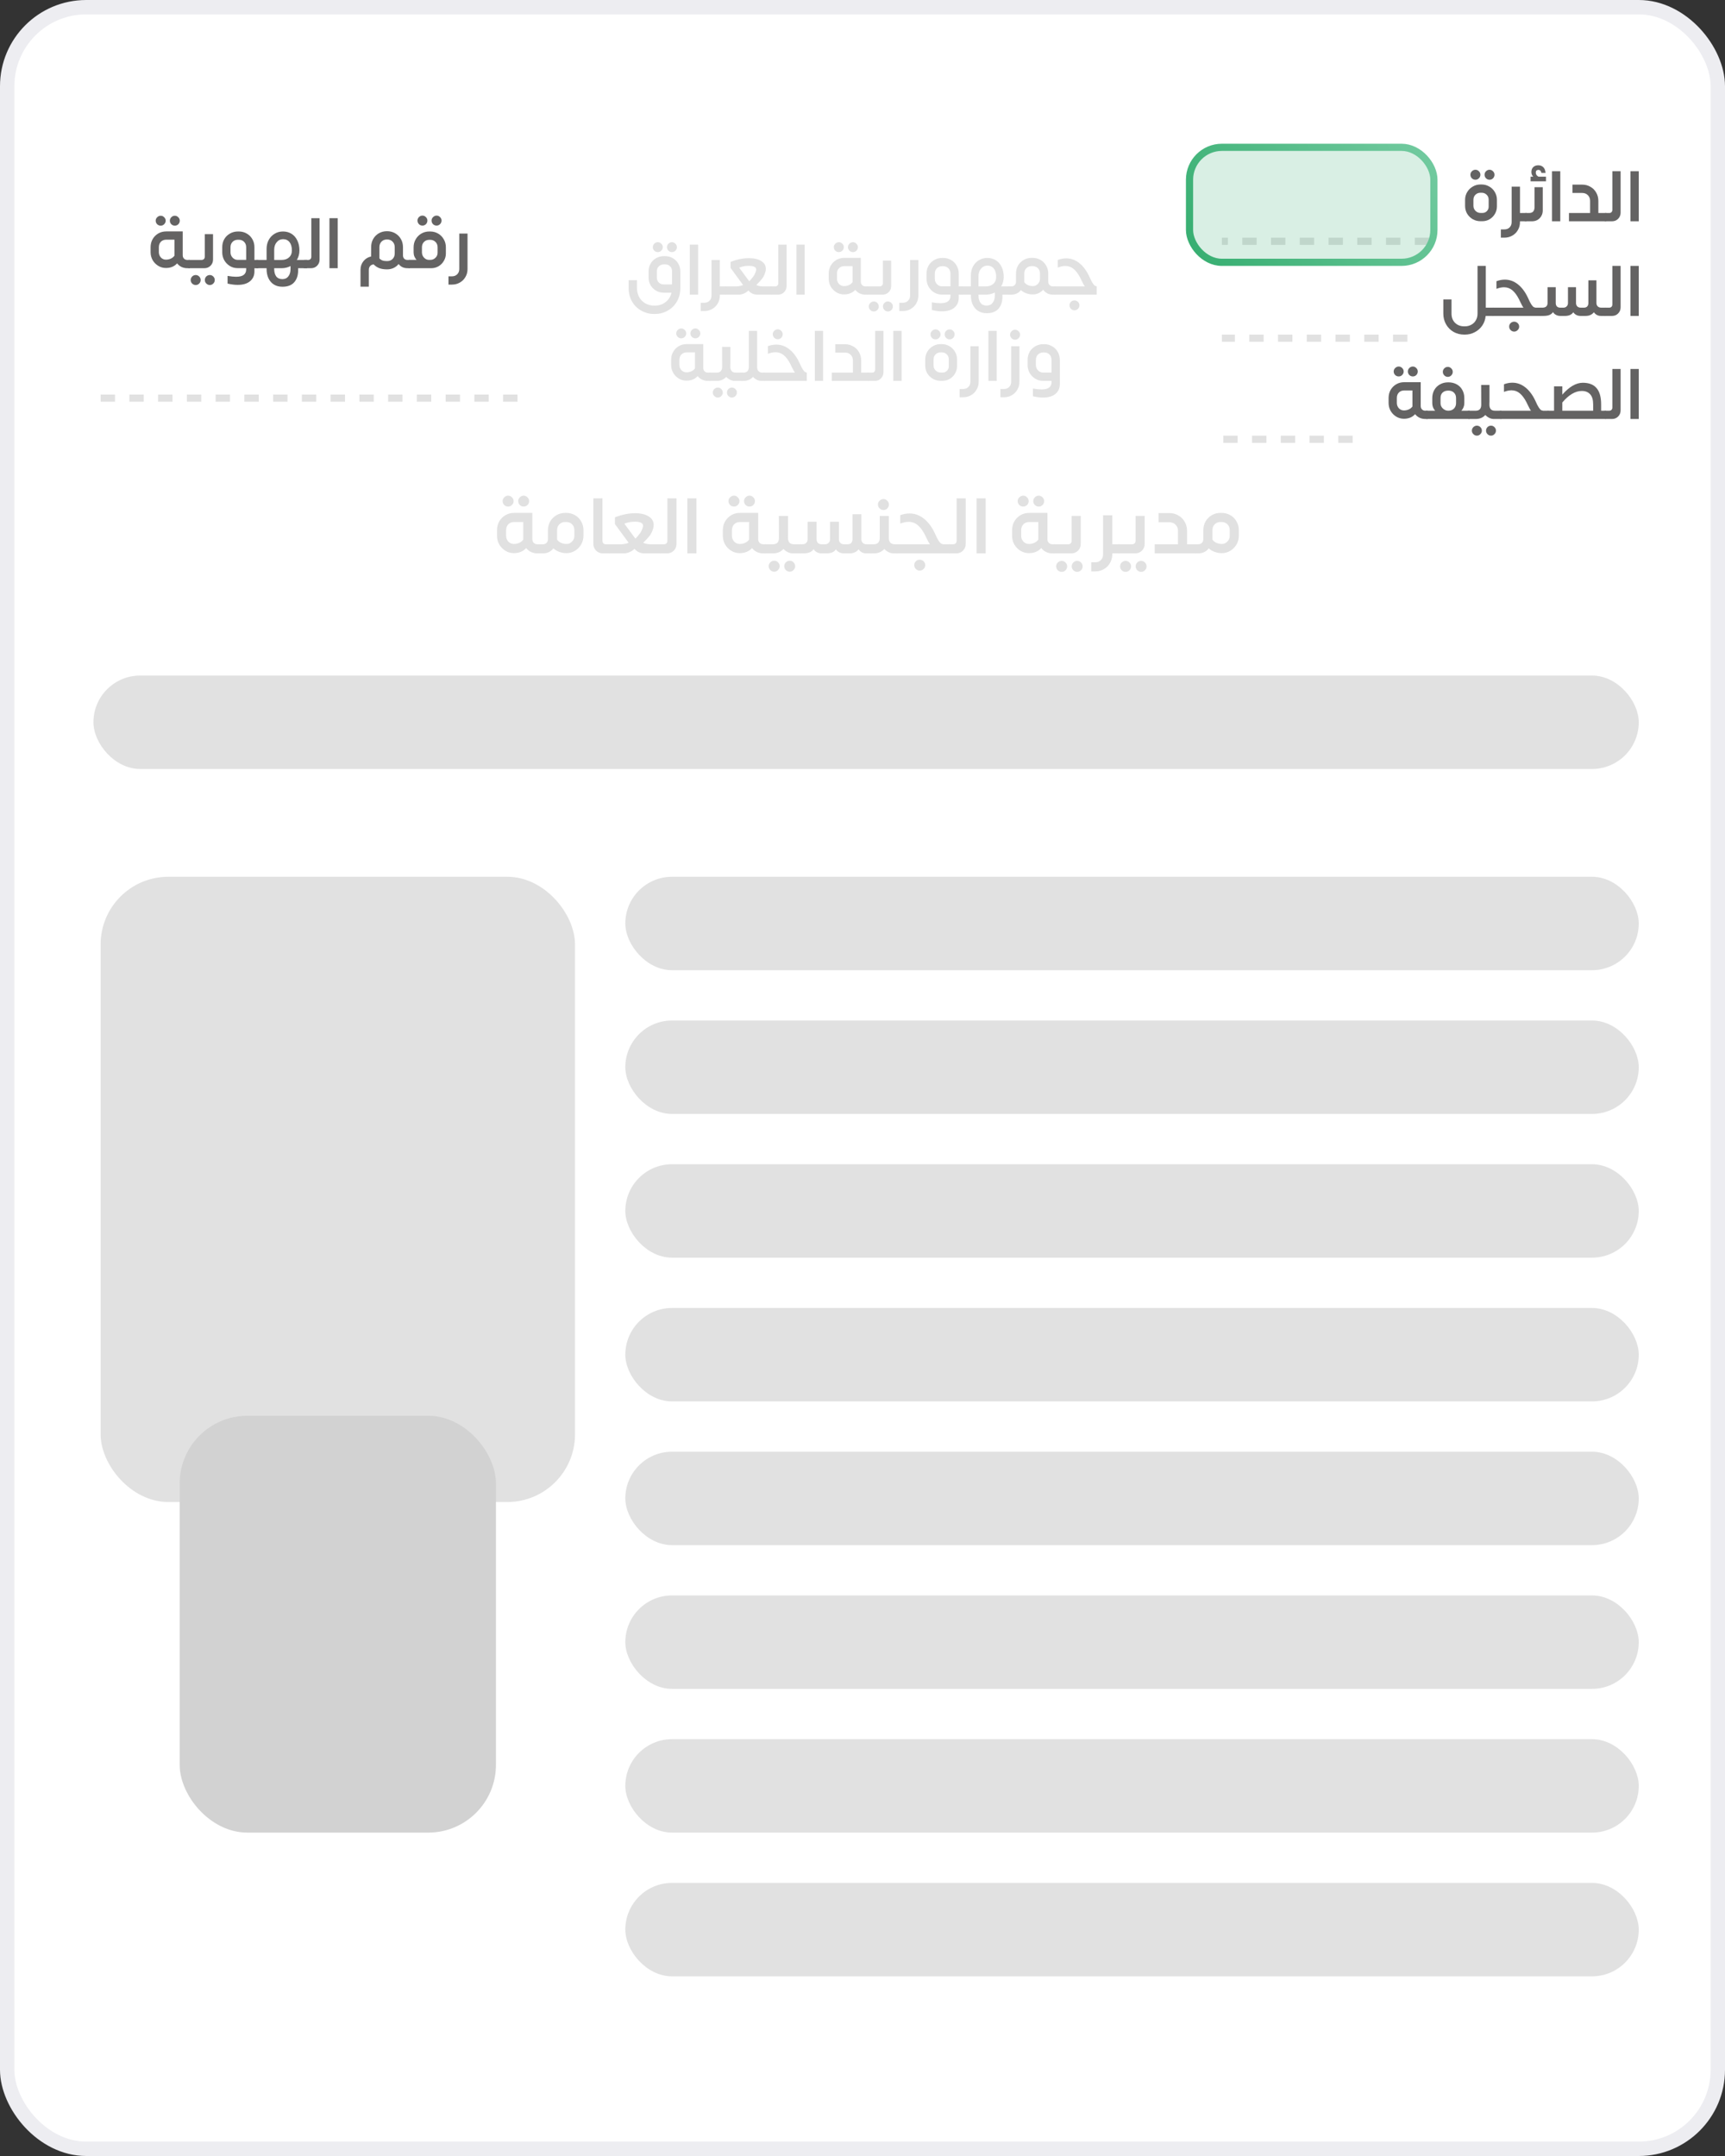 <svg width="240" height="300" viewBox="0 0 240 300" fill="none" xmlns="http://www.w3.org/2000/svg">
<rect x="0" y="0" width="240" height="300" fill="#333333" stroke="none"/>
<rect x="1" y="1" width="238" height="298" rx="11" fill="white" stroke="#EDEDF1" stroke-width="2"/>
<line x1="198.838" y1="33.57" x2="170" y2="33.57" stroke="#E1E1E1" stroke-dasharray="2 2"/>
<path d="M205.278 25.01C205.085 25.01 204.918 24.943 204.778 24.81C204.645 24.67 204.578 24.503 204.578 24.31C204.578 24.123 204.648 23.963 204.788 23.83C204.928 23.69 205.092 23.62 205.278 23.62C205.465 23.62 205.625 23.69 205.758 23.83C205.898 23.963 205.968 24.123 205.968 24.31C205.968 24.503 205.898 24.67 205.758 24.81C205.625 24.943 205.465 25.01 205.278 25.01ZM207.238 25.01C207.052 25.01 206.888 24.943 206.748 24.81C206.615 24.67 206.548 24.503 206.548 24.31C206.548 24.123 206.615 23.963 206.748 23.83C206.888 23.69 207.052 23.62 207.238 23.62C207.425 23.62 207.585 23.69 207.718 23.83C207.858 23.963 207.928 24.123 207.928 24.31C207.928 24.503 207.862 24.67 207.728 24.81C207.595 24.943 207.432 25.01 207.238 25.01ZM203.838 27.8C203.838 27.413 203.935 27.057 204.128 26.73C204.322 26.403 204.582 26.147 204.908 25.96C205.235 25.767 205.592 25.67 205.978 25.67H206.138C206.525 25.67 206.882 25.767 207.208 25.96C207.535 26.147 207.792 26.403 207.978 26.73C208.172 27.057 208.268 27.413 208.268 27.8V28.72C208.268 29.093 208.175 29.44 207.988 29.76C207.808 30.073 207.562 30.323 207.248 30.51C206.942 30.69 206.602 30.78 206.228 30.78H205.978C205.585 30.78 205.225 30.687 204.898 30.5C204.572 30.307 204.312 30.05 204.118 29.73C203.932 29.403 203.838 29.043 203.838 28.65V27.8ZM204.998 28.64C204.998 28.913 205.095 29.147 205.288 29.34C205.482 29.533 205.712 29.63 205.978 29.63H206.268C206.502 29.63 206.702 29.547 206.868 29.38C207.035 29.207 207.118 29.003 207.118 28.77V27.8C207.118 27.513 207.025 27.28 206.838 27.1C206.652 26.913 206.418 26.82 206.138 26.82H205.978C205.698 26.82 205.465 26.913 205.278 27.1C205.092 27.28 204.998 27.513 204.998 27.8V28.64Z" fill="#646363"/>
<path d="M212.375 30.79H211.475V30.91C211.475 31.317 211.379 31.683 211.185 32.01C210.999 32.337 210.742 32.593 210.415 32.78C210.089 32.973 209.722 33.07 209.315 33.07H208.815V31.92H209.315C209.609 31.92 209.849 31.827 210.035 31.64C210.222 31.453 210.315 31.21 210.315 30.91V25.97H211.475V29.64H212.375V30.79Z" fill="#646363"/>
<path d="M215.093 24.58V25.23H212.953V24.58H213.313C213.146 24.4 213.063 24.187 213.063 23.94C213.063 23.653 213.146 23.427 213.313 23.26C213.486 23.087 213.72 23 214.013 23C214.313 23 214.55 23.09 214.723 23.27C214.903 23.45 215.006 23.713 215.033 24.06H214.453C214.433 23.927 214.386 23.823 214.313 23.75C214.24 23.677 214.146 23.64 214.033 23.64C213.92 23.64 213.83 23.673 213.763 23.74C213.703 23.8 213.673 23.89 213.673 24.01C213.673 24.11 213.7 24.213 213.753 24.32C213.813 24.42 213.91 24.507 214.043 24.58H215.093ZM213.503 26.05H214.643V29.3C214.643 29.58 214.576 29.833 214.443 30.06C214.316 30.287 214.14 30.467 213.913 30.6C213.686 30.727 213.436 30.79 213.163 30.79H212.263L211.763 30.61V29.82L212.263 29.64H212.733C213.006 29.64 213.203 29.567 213.323 29.42C213.443 29.267 213.503 29.067 213.503 28.82V26.05Z" fill="#646363"/>
<path d="M215.932 30.79V23.83H217.082V30.79H215.932Z" fill="#646363"/>
<path d="M223.47 29.64V30.79H218.29V29.64H221.23V27.95C221.23 27.623 221.127 27.36 220.92 27.16C220.72 26.953 220.457 26.85 220.13 26.85H218.78V25.69H220.13C220.55 25.69 220.93 25.79 221.27 25.99C221.617 26.183 221.887 26.453 222.08 26.8C222.28 27.14 222.38 27.523 222.38 27.95V29.64H223.47Z" fill="#646363"/>
<path d="M225.477 23.83V29.59C225.477 29.93 225.36 30.217 225.127 30.45C224.9 30.677 224.62 30.79 224.287 30.79H223.367L222.867 30.6V29.82L223.367 29.64H223.907C224.02 29.64 224.117 29.603 224.197 29.53C224.283 29.45 224.327 29.337 224.327 29.19V23.83H225.477Z" fill="#646363"/>
<path d="M226.85 30.79V23.83H228V30.79H226.85Z" fill="#646363"/>
<path d="M91.515 35.08C91.328 35.08 91.165 35.013 91.025 34.88C90.891 34.74 90.825 34.577 90.825 34.39C90.825 34.203 90.891 34.043 91.025 33.91C91.165 33.77 91.328 33.7 91.515 33.7C91.701 33.7 91.865 33.77 92.005 33.91C92.145 34.043 92.215 34.203 92.215 34.39C92.215 34.577 92.145 34.74 92.005 34.88C91.871 35.013 91.708 35.08 91.515 35.08ZM93.485 35.08C93.298 35.08 93.135 35.013 92.995 34.88C92.862 34.74 92.795 34.577 92.795 34.39C92.795 34.203 92.862 34.043 92.995 33.91C93.135 33.77 93.298 33.7 93.485 33.7C93.671 33.7 93.832 33.77 93.965 33.91C94.105 34.043 94.175 34.203 94.175 34.39C94.175 34.577 94.108 34.74 93.975 34.88C93.841 35.013 93.678 35.08 93.485 35.08ZM92.525 35.64C92.925 35.64 93.285 35.733 93.605 35.92C93.931 36.107 94.188 36.363 94.375 36.69C94.561 37.01 94.655 37.37 94.655 37.77V40.1C94.655 40.78 94.498 41.393 94.185 41.94C93.878 42.487 93.451 42.913 92.905 43.22C92.365 43.533 91.755 43.69 91.075 43.69H91.045C90.371 43.69 89.761 43.533 89.215 43.22C88.668 42.913 88.238 42.487 87.925 41.94C87.618 41.393 87.465 40.78 87.465 40.1V38.99H88.625V40.1C88.625 40.567 88.728 40.983 88.935 41.35C89.141 41.723 89.428 42.013 89.795 42.22C90.162 42.427 90.578 42.53 91.045 42.53H91.075C91.668 42.53 92.175 42.367 92.595 42.04C93.022 41.713 93.298 41.277 93.425 40.73H92.375C91.975 40.73 91.612 40.637 91.285 40.45C90.958 40.263 90.701 40.01 90.515 39.69C90.328 39.363 90.235 39 90.235 38.6V37.77C90.235 37.37 90.328 37.01 90.515 36.69C90.701 36.363 90.958 36.107 91.285 35.92C91.612 35.733 91.975 35.64 92.375 35.64H92.525ZM93.505 39.19V37.77C93.505 37.477 93.415 37.24 93.235 37.06C93.055 36.88 92.818 36.79 92.525 36.79H92.375C92.082 36.79 91.841 36.883 91.655 37.07C91.475 37.25 91.385 37.483 91.385 37.77V38.6C91.385 38.887 91.475 39.123 91.655 39.31C91.841 39.49 92.082 39.58 92.375 39.58H93.495V39.19H93.505Z" fill="#E1E1E1"/>
<path d="M95.975 41V34.04H97.125V41H95.975Z" fill="#E1E1E1"/>
<path d="M101.051 41H100.151V41.12C100.151 41.527 100.055 41.893 99.862 42.22C99.675 42.547 99.418 42.803 99.091 42.99C98.765 43.183 98.398 43.28 97.992 43.28H97.492V42.13H97.992C98.285 42.13 98.525 42.037 98.712 41.85C98.898 41.663 98.992 41.42 98.992 41.12V36.18H100.151V39.85H101.051V41Z" fill="#E1E1E1"/>
<path d="M107.379 39.85V41H105.399C104.859 41 104.436 40.807 104.129 40.42C103.923 40.62 103.699 40.767 103.459 40.86C103.226 40.953 102.996 41 102.769 41H100.939L100.449 40.81V40.03L100.939 39.85H102.479C102.586 39.85 102.743 39.83 102.949 39.79C103.163 39.75 103.306 39.703 103.379 39.65L101.649 37.29V36.44C102.536 36.093 103.386 35.92 104.199 35.92C104.913 35.92 105.483 36.053 105.909 36.32C106.336 36.58 106.549 36.943 106.549 37.41C106.549 37.603 106.509 37.807 106.429 38.02C106.316 38.347 106.173 38.617 105.999 38.83C105.833 39.037 105.573 39.313 105.219 39.66C105.506 39.787 105.813 39.85 106.139 39.85H107.379ZM105.129 37.85C105.183 37.717 105.209 37.603 105.209 37.51C105.209 37.163 104.863 36.99 104.169 36.99C103.716 36.99 103.283 37.07 102.869 37.23V37.28L104.239 39.14C104.486 38.88 104.673 38.663 104.799 38.49C104.933 38.31 105.043 38.097 105.129 37.85Z" fill="#E1E1E1"/>
<path d="M109.436 34.04V39.8C109.436 40.14 109.319 40.427 109.086 40.66C108.859 40.887 108.579 41 108.246 41H107.326L106.826 40.81V40.03L107.326 39.85H107.866C107.979 39.85 108.076 39.813 108.156 39.74C108.243 39.66 108.286 39.547 108.286 39.4V34.04H109.436Z" fill="#E1E1E1"/>
<path d="M110.809 41V34.04H111.959V41H110.809Z" fill="#E1E1E1"/>
<path d="M116.709 35.08C116.516 35.08 116.349 35.013 116.209 34.88C116.076 34.74 116.009 34.577 116.009 34.39C116.009 34.203 116.079 34.043 116.219 33.91C116.359 33.77 116.522 33.7 116.709 33.7C116.896 33.7 117.056 33.77 117.189 33.91C117.329 34.043 117.399 34.203 117.399 34.39C117.399 34.577 117.329 34.74 117.189 34.88C117.056 35.013 116.896 35.08 116.709 35.08ZM118.669 35.08C118.482 35.08 118.319 35.013 118.179 34.88C118.046 34.74 117.979 34.577 117.979 34.39C117.979 34.203 118.046 34.043 118.179 33.91C118.319 33.77 118.482 33.7 118.669 33.7C118.856 33.7 119.016 33.77 119.149 33.91C119.289 34.043 119.359 34.203 119.359 34.39C119.359 34.577 119.292 34.74 119.159 34.88C119.026 35.013 118.862 35.08 118.669 35.08ZM120.739 39.85V41H120.419C120.126 41 119.856 40.943 119.609 40.83C119.362 40.71 119.156 40.543 118.989 40.33C118.602 40.757 118.082 40.97 117.429 40.97C117.042 40.97 116.686 40.87 116.359 40.67C116.032 40.47 115.772 40.203 115.579 39.87C115.392 39.53 115.299 39.163 115.299 38.77V38.08C115.299 37.667 115.392 37.293 115.579 36.96C115.772 36.627 116.032 36.363 116.359 36.17C116.692 35.977 117.066 35.88 117.479 35.88H119.769V39.2C119.769 39.393 119.829 39.55 119.949 39.67C120.069 39.79 120.226 39.85 120.419 39.85H120.739ZM118.619 37.03H117.479C117.172 37.03 116.922 37.127 116.729 37.32C116.542 37.513 116.449 37.767 116.449 38.08V38.77C116.449 39.057 116.542 39.303 116.729 39.51C116.922 39.71 117.156 39.81 117.429 39.81C117.676 39.81 117.902 39.763 118.109 39.67C118.316 39.577 118.486 39.44 118.619 39.26V37.03Z" fill="#E1E1E1"/>
<path d="M122.416 39.85C122.522 39.85 122.619 39.813 122.706 39.74C122.792 39.66 122.836 39.547 122.836 39.4V36.26H123.986V39.8C123.986 40.14 123.869 40.427 123.636 40.66C123.402 40.887 123.119 41 122.786 41H120.576V39.85H122.416ZM121.576 43.34C121.382 43.34 121.216 43.27 121.076 43.13C120.942 42.997 120.876 42.833 120.876 42.64C120.876 42.453 120.946 42.29 121.086 42.15C121.226 42.017 121.389 41.95 121.576 41.95C121.762 41.95 121.922 42.017 122.056 42.15C122.196 42.29 122.266 42.453 122.266 42.64C122.266 42.833 122.199 42.997 122.066 43.13C121.932 43.27 121.769 43.34 121.576 43.34ZM123.536 43.34C123.349 43.34 123.186 43.27 123.046 43.13C122.912 42.997 122.846 42.833 122.846 42.64C122.846 42.453 122.912 42.29 123.046 42.15C123.186 42.017 123.349 41.95 123.536 41.95C123.722 41.95 123.882 42.017 124.016 42.15C124.156 42.29 124.226 42.453 124.226 42.64C124.226 42.833 124.159 42.997 124.026 43.13C123.892 43.27 123.729 43.34 123.536 43.34Z" fill="#E1E1E1"/>
<path d="M125.614 42.13C125.907 42.13 126.147 42.037 126.334 41.85C126.527 41.663 126.624 41.42 126.624 41.12V36.18H127.774V41.12C127.774 41.527 127.677 41.893 127.484 42.22C127.297 42.547 127.04 42.803 126.714 42.99C126.387 43.183 126.02 43.28 125.614 43.28H125.124V42.13H125.614Z" fill="#E1E1E1"/>
<path d="M133.92 41H133.39V41.45C133.39 42.017 133.186 42.47 132.78 42.81C132.373 43.15 131.796 43.32 131.05 43.32C130.636 43.32 130.17 43.26 129.65 43.14V42.07C130.123 42.15 130.516 42.19 130.83 42.19C131.33 42.19 131.69 42.1 131.91 41.92C132.13 41.747 132.24 41.497 132.24 41.17V40.99H131.03C130.643 40.99 130.286 40.89 129.96 40.69C129.64 40.49 129.383 40.223 129.19 39.89C129.003 39.55 128.91 39.183 128.91 38.79V38.08C128.91 37.667 129.003 37.293 129.19 36.96C129.383 36.627 129.646 36.367 129.98 36.18C130.313 35.987 130.686 35.89 131.1 35.89H131.21C131.623 35.89 131.993 35.987 132.32 36.18C132.653 36.367 132.913 36.627 133.1 36.96C133.293 37.293 133.39 37.667 133.39 38.08V39.85H133.92V41ZM132.24 39.84V38.08C132.24 37.773 132.143 37.523 131.95 37.33C131.763 37.137 131.516 37.04 131.21 37.04H131.1C130.793 37.04 130.543 37.137 130.35 37.33C130.156 37.523 130.06 37.773 130.06 38.08V38.79C130.06 39.077 130.156 39.323 130.35 39.53C130.55 39.737 130.78 39.84 131.04 39.84H132.24Z" fill="#E1E1E1"/>
<path d="M140.719 39.85V41H139.469V41.29C139.469 41.99 139.286 42.547 138.919 42.96C138.559 43.373 138.012 43.58 137.279 43.58C136.812 43.58 136.412 43.473 136.079 43.26C135.752 43.047 135.502 42.753 135.329 42.38C135.162 42.007 135.079 41.583 135.079 41.11V41H133.639V39.85H135.079V38.32C135.079 37.86 135.176 37.447 135.369 37.08C135.569 36.707 135.842 36.417 136.189 36.21C136.536 35.997 136.926 35.89 137.359 35.89C137.812 35.89 138.212 36 138.559 36.22C138.906 36.44 139.172 36.75 139.359 37.15C139.552 37.543 139.649 38.003 139.649 38.53C139.649 39.017 139.529 39.457 139.289 39.85H140.719ZM136.139 39.85H137.179C137.599 39.85 137.939 39.733 138.199 39.5C138.466 39.26 138.599 38.937 138.599 38.53C138.599 38.03 138.489 37.643 138.269 37.37C138.049 37.097 137.749 36.96 137.369 36.96C137.016 36.96 136.722 37.1 136.489 37.38C136.256 37.653 136.139 38.003 136.139 38.43V39.85ZM133.129 40.82V40.03L133.629 39.85V41L133.129 40.82ZM137.279 42.52C137.639 42.52 137.916 42.39 138.109 42.13C138.309 41.877 138.409 41.537 138.409 41.11V40.7C138.029 40.9 137.619 41 137.179 41H136.139V41.11C136.139 41.543 136.232 41.887 136.419 42.14C136.612 42.393 136.899 42.52 137.279 42.52Z" fill="#E1E1E1"/>
<path d="M146.824 41H146.484C146.197 41 145.937 40.94 145.704 40.82C145.47 40.693 145.284 40.523 145.144 40.31C144.964 40.517 144.747 40.68 144.494 40.8C144.247 40.913 143.984 40.97 143.704 40.97C143.39 40.97 143.09 40.92 142.804 40.82C142.517 40.713 142.26 40.563 142.034 40.37C141.887 40.57 141.697 40.727 141.464 40.84C141.237 40.947 140.987 41 140.714 41H140.334L139.844 40.82V40.03L140.334 39.85H140.714C140.9 39.85 141.054 39.79 141.174 39.67C141.294 39.55 141.354 39.393 141.354 39.2V38.08C141.354 37.667 141.447 37.293 141.634 36.96C141.827 36.627 142.09 36.363 142.424 36.17C142.757 35.977 143.13 35.88 143.544 35.88H143.654C144.067 35.88 144.44 35.977 144.774 36.17C145.107 36.363 145.367 36.627 145.554 36.96C145.747 37.293 145.844 37.667 145.844 38.08V39.2C145.844 39.393 145.904 39.55 146.024 39.67C146.144 39.79 146.297 39.85 146.484 39.85H146.824V41ZM143.704 39.81C143.97 39.81 144.2 39.71 144.394 39.51C144.594 39.303 144.694 39.057 144.694 38.77V38.08C144.694 37.767 144.597 37.513 144.404 37.32C144.21 37.127 143.96 37.03 143.654 37.03H143.544C143.237 37.03 142.987 37.127 142.794 37.32C142.6 37.513 142.504 37.767 142.504 38.08V39.26C142.637 39.44 142.807 39.577 143.014 39.67C143.227 39.763 143.457 39.81 143.704 39.81Z" fill="#E1E1E1"/>
<path d="M151.561 38.49C151.734 38.89 151.884 39.187 152.011 39.38C152.137 39.573 152.241 39.697 152.321 39.75C152.401 39.797 152.487 39.827 152.581 39.84V41H146.711L146.211 40.82V40.04L146.711 39.85H150.931C150.877 39.79 150.811 39.687 150.731 39.54C150.651 39.387 150.567 39.22 150.481 39.04C150.401 38.867 150.337 38.737 150.291 38.65C150.011 38.103 149.704 37.693 149.371 37.42C149.037 37.147 148.654 37.01 148.221 37.01C147.901 37.01 147.551 37.083 147.171 37.23V36.17C147.564 36.023 147.954 35.95 148.341 35.95C149.001 35.95 149.604 36.167 150.151 36.6C150.704 37.033 151.174 37.663 151.561 38.49ZM149.491 41.8C149.677 41.8 149.837 41.867 149.971 42C150.111 42.133 150.181 42.293 150.181 42.48C150.181 42.673 150.114 42.837 149.981 42.97C149.847 43.11 149.684 43.18 149.491 43.18C149.297 43.18 149.134 43.11 149.001 42.97C148.867 42.837 148.801 42.673 148.801 42.48C148.801 42.293 148.867 42.133 149.001 42C149.141 41.867 149.304 41.8 149.491 41.8Z" fill="#E1E1E1"/>
<path d="M94.785 47.08C94.592 47.08 94.425 47.013 94.285 46.88C94.152 46.74 94.085 46.577 94.085 46.39C94.085 46.203 94.155 46.043 94.295 45.91C94.435 45.77 94.599 45.7 94.785 45.7C94.972 45.7 95.132 45.77 95.265 45.91C95.405 46.043 95.475 46.203 95.475 46.39C95.475 46.577 95.405 46.74 95.265 46.88C95.132 47.013 94.972 47.08 94.785 47.08ZM96.745 47.08C96.558 47.08 96.395 47.013 96.255 46.88C96.122 46.74 96.055 46.577 96.055 46.39C96.055 46.203 96.122 46.043 96.255 45.91C96.395 45.77 96.558 45.7 96.745 45.7C96.932 45.7 97.092 45.77 97.225 45.91C97.365 46.043 97.435 46.203 97.435 46.39C97.435 46.577 97.368 46.74 97.235 46.88C97.102 47.013 96.939 47.08 96.745 47.08ZM98.815 51.85V53H98.495C98.202 53 97.932 52.943 97.685 52.83C97.439 52.71 97.232 52.543 97.065 52.33C96.678 52.757 96.159 52.97 95.505 52.97C95.118 52.97 94.762 52.87 94.435 52.67C94.109 52.47 93.849 52.203 93.655 51.87C93.469 51.53 93.375 51.163 93.375 50.77V50.08C93.375 49.667 93.469 49.293 93.655 48.96C93.849 48.627 94.109 48.363 94.435 48.17C94.769 47.977 95.142 47.88 95.555 47.88H97.845V51.2C97.845 51.393 97.905 51.55 98.025 51.67C98.145 51.79 98.302 51.85 98.495 51.85H98.815ZM96.695 49.03H95.555C95.249 49.03 94.999 49.127 94.805 49.32C94.618 49.513 94.525 49.767 94.525 50.08V50.77C94.525 51.057 94.618 51.303 94.805 51.51C94.999 51.71 95.232 51.81 95.505 51.81C95.752 51.81 95.978 51.763 96.185 51.67C96.392 51.577 96.562 51.44 96.695 51.26V49.03Z" fill="#E1E1E1"/>
<path d="M103.262 51.85V53H102.232C102.012 53 101.798 52.95 101.592 52.85C101.385 52.75 101.202 52.613 101.042 52.44C100.715 52.813 100.265 53 99.692 53H98.722L98.222 52.82V52.04L98.722 51.85H99.712C100.205 51.85 100.458 51.587 100.472 51.06L100.462 48.27H101.622V50.58C101.622 50.7 101.618 50.793 101.612 50.86V51.03C101.612 51.277 101.672 51.477 101.792 51.63C101.912 51.777 102.108 51.85 102.382 51.85H103.262ZM99.872 53.93C100.058 53.93 100.218 53.997 100.352 54.13C100.492 54.27 100.562 54.433 100.562 54.62C100.562 54.807 100.492 54.97 100.352 55.11C100.218 55.25 100.058 55.32 99.872 55.32C99.685 55.32 99.522 55.25 99.382 55.11C99.242 54.977 99.172 54.813 99.172 54.62C99.172 54.433 99.242 54.27 99.382 54.13C99.522 53.997 99.685 53.93 99.872 53.93ZM101.832 53.93C102.018 53.93 102.178 53.997 102.312 54.13C102.452 54.27 102.522 54.433 102.522 54.62C102.522 54.813 102.452 54.977 102.312 55.11C102.178 55.25 102.018 55.32 101.832 55.32C101.645 55.32 101.482 55.25 101.342 55.11C101.208 54.977 101.142 54.813 101.142 54.62C101.142 54.433 101.208 54.27 101.342 54.13C101.482 53.997 101.645 53.93 101.832 53.93Z" fill="#E1E1E1"/>
<path d="M106.426 51.85V53H105.946C105.726 53 105.513 52.95 105.306 52.85C105.099 52.75 104.919 52.613 104.766 52.44C104.439 52.813 103.989 53 103.416 53H103.146L102.656 52.81V52.03L103.146 51.85H103.426C103.933 51.85 104.186 51.577 104.186 51.03V46.04H105.336V51.03C105.336 51.577 105.593 51.85 106.106 51.85H106.426Z" fill="#E1E1E1"/>
<path d="M108.209 47.2C108.022 47.2 107.859 47.133 107.719 47C107.585 46.86 107.519 46.697 107.519 46.51C107.519 46.323 107.585 46.163 107.719 46.03C107.859 45.89 108.022 45.82 108.209 45.82C108.395 45.82 108.555 45.89 108.689 46.03C108.829 46.163 108.899 46.323 108.899 46.51C108.899 46.697 108.832 46.86 108.699 47C108.565 47.133 108.402 47.2 108.209 47.2ZM111.229 50.49C111.402 50.89 111.552 51.187 111.679 51.38C111.805 51.573 111.909 51.697 111.989 51.75C112.069 51.797 112.155 51.827 112.249 51.84V53H106.379L105.879 52.82V52.04L106.379 51.85H110.599C110.545 51.79 110.479 51.687 110.399 51.54C110.319 51.387 110.235 51.22 110.149 51.04C110.069 50.867 110.005 50.737 109.959 50.65C109.679 50.103 109.372 49.693 109.039 49.42C108.705 49.147 108.322 49.01 107.889 49.01C107.569 49.01 107.219 49.083 106.839 49.23V48.17C107.232 48.023 107.622 47.95 108.009 47.95C108.669 47.95 109.272 48.167 109.819 48.6C110.372 49.033 110.842 49.663 111.229 50.49Z" fill="#E1E1E1"/>
<path d="M113.368 53V46.04H114.518V53H113.368Z" fill="#E1E1E1"/>
<path d="M120.906 51.85V53H115.726V51.85H118.666V50.16C118.666 49.833 118.562 49.57 118.356 49.37C118.156 49.163 117.892 49.06 117.566 49.06H116.216V47.9H117.566C117.986 47.9 118.366 48 118.706 48.2C119.052 48.393 119.322 48.663 119.516 49.01C119.716 49.35 119.816 49.733 119.816 50.16V51.85H120.906Z" fill="#E1E1E1"/>
<path d="M122.912 46.04V51.8C122.912 52.14 122.796 52.427 122.562 52.66C122.336 52.887 122.056 53 121.722 53H120.802L120.302 52.81V52.03L120.802 51.85H121.342C121.456 51.85 121.552 51.813 121.632 51.74C121.719 51.66 121.762 51.547 121.762 51.4V46.04H122.912Z" fill="#E1E1E1"/>
<path d="M124.286 53V46.04H125.436V53H124.286Z" fill="#E1E1E1"/>
<path d="M130.166 47.22C129.972 47.22 129.806 47.153 129.666 47.02C129.532 46.88 129.466 46.713 129.466 46.52C129.466 46.333 129.536 46.173 129.676 46.04C129.816 45.9 129.979 45.83 130.166 45.83C130.352 45.83 130.512 45.9 130.646 46.04C130.786 46.173 130.856 46.333 130.856 46.52C130.856 46.713 130.786 46.88 130.646 47.02C130.512 47.153 130.352 47.22 130.166 47.22ZM132.126 47.22C131.939 47.22 131.776 47.153 131.636 47.02C131.502 46.88 131.436 46.713 131.436 46.52C131.436 46.333 131.502 46.173 131.636 46.04C131.776 45.9 131.939 45.83 132.126 45.83C132.312 45.83 132.472 45.9 132.606 46.04C132.746 46.173 132.816 46.333 132.816 46.52C132.816 46.713 132.749 46.88 132.616 47.02C132.482 47.153 132.319 47.22 132.126 47.22ZM128.726 50.01C128.726 49.623 128.822 49.267 129.016 48.94C129.209 48.613 129.469 48.357 129.796 48.17C130.122 47.977 130.479 47.88 130.866 47.88H131.026C131.412 47.88 131.769 47.977 132.096 48.17C132.422 48.357 132.679 48.613 132.866 48.94C133.059 49.267 133.156 49.623 133.156 50.01V50.93C133.156 51.303 133.062 51.65 132.876 51.97C132.696 52.283 132.449 52.533 132.136 52.72C131.829 52.9 131.489 52.99 131.116 52.99H130.866C130.472 52.99 130.112 52.897 129.786 52.71C129.459 52.517 129.199 52.26 129.006 51.94C128.819 51.613 128.726 51.253 128.726 50.86V50.01ZM129.886 50.85C129.886 51.123 129.982 51.357 130.176 51.55C130.369 51.743 130.599 51.84 130.866 51.84H131.156C131.389 51.84 131.589 51.757 131.756 51.59C131.922 51.417 132.006 51.213 132.006 50.98V50.01C132.006 49.723 131.912 49.49 131.726 49.31C131.539 49.123 131.306 49.03 131.026 49.03H130.866C130.586 49.03 130.352 49.123 130.166 49.31C129.979 49.49 129.886 49.723 129.886 50.01V50.85Z" fill="#E1E1E1"/>
<path d="M134.002 54.13C134.296 54.13 134.536 54.037 134.722 53.85C134.916 53.663 135.012 53.42 135.012 53.12V48.18H136.162V53.12C136.162 53.527 136.066 53.893 135.872 54.22C135.686 54.547 135.429 54.803 135.102 54.99C134.776 55.183 134.409 55.28 134.002 55.28H133.512V54.13H134.002Z" fill="#E1E1E1"/>
<path d="M137.518 53V46.04H138.668V53H137.518Z" fill="#E1E1E1"/>
<path d="M141.226 47.27C141.04 47.27 140.876 47.2 140.736 47.06C140.603 46.92 140.536 46.757 140.536 46.57C140.536 46.383 140.603 46.223 140.736 46.09C140.876 45.95 141.04 45.88 141.226 45.88C141.413 45.88 141.576 45.95 141.716 46.09C141.856 46.223 141.926 46.383 141.926 46.57C141.926 46.757 141.856 46.92 141.716 47.06C141.583 47.2 141.42 47.27 141.226 47.27ZM139.676 54.13C139.97 54.13 140.21 54.037 140.396 53.85C140.59 53.663 140.686 53.42 140.686 53.12V48.18H141.836V53.12C141.836 53.527 141.74 53.893 141.546 54.22C141.36 54.547 141.103 54.803 140.776 54.99C140.45 55.183 140.083 55.28 139.676 55.28H139.186V54.13H139.676Z" fill="#E1E1E1"/>
<path d="M145.272 47.89C145.685 47.89 146.055 47.987 146.382 48.18C146.715 48.367 146.975 48.627 147.162 48.96C147.355 49.293 147.452 49.667 147.452 50.08V53.45C147.452 54.017 147.249 54.47 146.842 54.81C146.435 55.15 145.859 55.32 145.112 55.32C144.699 55.32 144.232 55.26 143.712 55.14V54.07C144.185 54.15 144.579 54.19 144.892 54.19C145.392 54.19 145.752 54.1 145.972 53.92C146.192 53.747 146.302 53.497 146.302 53.17V52.99H145.092C144.705 52.99 144.349 52.89 144.022 52.69C143.702 52.49 143.445 52.223 143.252 51.89C143.065 51.55 142.972 51.183 142.972 50.79V50.08C142.972 49.667 143.065 49.293 143.252 48.96C143.445 48.627 143.709 48.367 144.042 48.18C144.375 47.987 144.749 47.89 145.162 47.89H145.272ZM146.302 50.08C146.302 49.773 146.205 49.523 146.012 49.33C145.825 49.137 145.579 49.04 145.272 49.04H145.162C144.855 49.04 144.605 49.137 144.412 49.33C144.219 49.523 144.122 49.773 144.122 50.08V50.79C144.122 51.077 144.219 51.323 144.412 51.53C144.612 51.737 144.842 51.84 145.102 51.84H146.302V50.08Z" fill="#E1E1E1"/>
<path d="M70.7 70.488C70.487 70.488 70.304 70.415 70.15 70.268C70.003 70.114 69.93 69.934 69.93 69.729C69.93 69.524 70.007 69.348 70.161 69.201C70.315 69.047 70.495 68.97 70.7 68.97C70.905 68.97 71.081 69.047 71.228 69.201C71.382 69.348 71.459 69.524 71.459 69.729C71.459 69.934 71.382 70.114 71.228 70.268C71.081 70.415 70.905 70.488 70.7 70.488ZM72.856 70.488C72.651 70.488 72.471 70.415 72.317 70.268C72.17 70.114 72.097 69.934 72.097 69.729C72.097 69.524 72.17 69.348 72.317 69.201C72.471 69.047 72.651 68.97 72.856 68.97C73.061 68.97 73.237 69.047 73.384 69.201C73.538 69.348 73.615 69.524 73.615 69.729C73.615 69.934 73.542 70.114 73.395 70.268C73.248 70.415 73.069 70.488 72.856 70.488ZM75.133 75.735V77H74.781C74.458 77 74.161 76.938 73.89 76.813C73.619 76.681 73.391 76.498 73.208 76.263C72.783 76.732 72.211 76.967 71.492 76.967C71.067 76.967 70.674 76.857 70.315 76.637C69.956 76.417 69.67 76.124 69.457 75.757C69.252 75.383 69.149 74.98 69.149 74.547V73.788C69.149 73.333 69.252 72.923 69.457 72.556C69.67 72.189 69.956 71.9 70.315 71.687C70.682 71.474 71.092 71.368 71.547 71.368H74.066V75.02C74.066 75.233 74.132 75.405 74.264 75.537C74.396 75.669 74.568 75.735 74.781 75.735H75.133ZM72.801 72.633H71.547C71.21 72.633 70.935 72.739 70.722 72.952C70.517 73.165 70.414 73.443 70.414 73.788V74.547C70.414 74.862 70.517 75.134 70.722 75.361C70.935 75.581 71.191 75.691 71.492 75.691C71.763 75.691 72.013 75.64 72.24 75.537C72.467 75.434 72.654 75.284 72.801 75.086V72.633Z" fill="#E1E1E1"/>
<path d="M78.77 71.368C79.225 71.368 79.636 71.474 80.002 71.687C80.369 71.9 80.655 72.189 80.86 72.556C81.073 72.923 81.179 73.333 81.179 73.788V74.547C81.179 74.98 81.073 75.383 80.86 75.757C80.648 76.124 80.362 76.417 80.002 76.637C79.643 76.857 79.251 76.967 78.825 76.967C78.481 76.967 78.151 76.912 77.835 76.802C77.52 76.685 77.238 76.52 76.988 76.307C76.827 76.527 76.618 76.699 76.361 76.824C76.112 76.941 75.837 77 75.536 77H75.063L74.513 76.802V75.933L75.063 75.735H75.536C75.742 75.735 75.91 75.669 76.042 75.537C76.174 75.405 76.24 75.233 76.24 75.02V73.788C76.24 73.333 76.343 72.923 76.548 72.556C76.761 72.189 77.051 71.9 77.417 71.687C77.784 71.474 78.195 71.368 78.649 71.368H78.77ZM79.914 73.788C79.914 73.443 79.808 73.165 79.595 72.952C79.383 72.739 79.108 72.633 78.77 72.633H78.649C78.312 72.633 78.037 72.739 77.824 72.952C77.612 73.165 77.505 73.443 77.505 73.788V75.086C77.652 75.284 77.839 75.434 78.066 75.537C78.301 75.64 78.554 75.691 78.825 75.691C79.119 75.691 79.372 75.581 79.584 75.361C79.804 75.134 79.914 74.862 79.914 74.547V73.788Z" fill="#E1E1E1"/>
<path d="M83.822 75.24C83.822 75.401 83.866 75.526 83.954 75.614C84.05 75.695 84.16 75.735 84.284 75.735H84.878V77H83.877C83.511 77 83.199 76.875 82.942 76.626C82.686 76.369 82.557 76.054 82.557 75.68V69.344H83.822V75.24Z" fill="#E1E1E1"/>
<path d="M91.858 75.735V77H89.68C89.086 77 88.621 76.787 88.283 76.362C88.056 76.582 87.81 76.743 87.546 76.846C87.29 76.949 87.037 77 86.787 77H84.774L84.235 76.791V75.933L84.774 75.735H86.468C86.585 75.735 86.758 75.713 86.985 75.669C87.22 75.625 87.377 75.574 87.458 75.515L85.555 72.919V71.984C86.531 71.603 87.466 71.412 88.36 71.412C89.145 71.412 89.772 71.559 90.241 71.852C90.71 72.138 90.945 72.538 90.945 73.051C90.945 73.264 90.901 73.487 90.813 73.722C90.689 74.081 90.531 74.378 90.34 74.613C90.157 74.84 89.871 75.145 89.482 75.526C89.797 75.665 90.135 75.735 90.494 75.735H91.858ZM89.383 73.535C89.442 73.388 89.471 73.264 89.471 73.161C89.471 72.78 89.09 72.589 88.327 72.589C87.829 72.589 87.352 72.677 86.897 72.853V72.908L88.404 74.954C88.675 74.668 88.881 74.43 89.02 74.239C89.167 74.041 89.288 73.806 89.383 73.535Z" fill="#E1E1E1"/>
<path d="M94.121 69.344V75.68C94.121 76.054 93.992 76.369 93.736 76.626C93.486 76.875 93.178 77 92.812 77H91.8L91.25 76.791V75.933L91.8 75.735H92.394C92.518 75.735 92.625 75.695 92.713 75.614C92.808 75.526 92.856 75.401 92.856 75.24V69.344H94.121Z" fill="#E1E1E1"/>
<path d="M95.631 77V69.344H96.896V77H95.631Z" fill="#E1E1E1"/>
<path d="M102.121 70.488C101.908 70.488 101.725 70.415 101.571 70.268C101.424 70.114 101.351 69.934 101.351 69.729C101.351 69.524 101.428 69.348 101.582 69.201C101.736 69.047 101.916 68.97 102.121 68.97C102.326 68.97 102.502 69.047 102.649 69.201C102.803 69.348 102.88 69.524 102.88 69.729C102.88 69.934 102.803 70.114 102.649 70.268C102.502 70.415 102.326 70.488 102.121 70.488ZM104.277 70.488C104.072 70.488 103.892 70.415 103.738 70.268C103.591 70.114 103.518 69.934 103.518 69.729C103.518 69.524 103.591 69.348 103.738 69.201C103.892 69.047 104.072 68.97 104.277 68.97C104.482 68.97 104.658 69.047 104.805 69.201C104.959 69.348 105.036 69.524 105.036 69.729C105.036 69.934 104.963 70.114 104.816 70.268C104.669 70.415 104.49 70.488 104.277 70.488ZM106.554 75.735V77H106.202C105.879 77 105.582 76.938 105.311 76.813C105.04 76.681 104.812 76.498 104.629 76.263C104.204 76.732 103.632 76.967 102.913 76.967C102.488 76.967 102.095 76.857 101.736 76.637C101.377 76.417 101.091 76.124 100.878 75.757C100.673 75.383 100.57 74.98 100.57 74.547V73.788C100.57 73.333 100.673 72.923 100.878 72.556C101.091 72.189 101.377 71.9 101.736 71.687C102.103 71.474 102.513 71.368 102.968 71.368H105.487V75.02C105.487 75.233 105.553 75.405 105.685 75.537C105.817 75.669 105.989 75.735 106.202 75.735H106.554ZM104.222 72.633H102.968C102.631 72.633 102.356 72.739 102.143 72.952C101.938 73.165 101.835 73.443 101.835 73.788V74.547C101.835 74.862 101.938 75.134 102.143 75.361C102.356 75.581 102.612 75.691 102.913 75.691C103.184 75.691 103.434 75.64 103.661 75.537C103.888 75.434 104.075 75.284 104.222 75.086V72.633Z" fill="#E1E1E1"/>
<path d="M111.445 75.735V77H110.312C110.07 77 109.835 76.945 109.608 76.835C109.381 76.725 109.179 76.575 109.003 76.384C108.644 76.795 108.149 77 107.518 77H106.451L105.901 76.802V75.944L106.451 75.735H107.54C108.083 75.735 108.362 75.445 108.376 74.866L108.365 71.797H109.641V74.338C109.641 74.47 109.638 74.573 109.63 74.646V74.833C109.63 75.104 109.696 75.324 109.828 75.493C109.96 75.654 110.176 75.735 110.477 75.735H111.445ZM107.716 78.023C107.922 78.023 108.098 78.096 108.244 78.243C108.398 78.397 108.475 78.577 108.475 78.782C108.475 78.987 108.398 79.167 108.244 79.321C108.098 79.475 107.922 79.552 107.716 79.552C107.511 79.552 107.331 79.475 107.177 79.321C107.023 79.174 106.946 78.995 106.946 78.782C106.946 78.577 107.023 78.397 107.177 78.243C107.331 78.096 107.511 78.023 107.716 78.023ZM109.872 78.023C110.077 78.023 110.253 78.096 110.4 78.243C110.554 78.397 110.631 78.577 110.631 78.782C110.631 78.995 110.554 79.174 110.4 79.321C110.253 79.475 110.077 79.552 109.872 79.552C109.667 79.552 109.487 79.475 109.333 79.321C109.187 79.174 109.113 78.995 109.113 78.782C109.113 78.577 109.187 78.397 109.333 78.243C109.487 78.096 109.667 78.023 109.872 78.023Z" fill="#E1E1E1"/>
<path d="M121.251 75.735V77H120.569C120.334 77.007 120.118 76.96 119.92 76.857C119.729 76.754 119.575 76.615 119.458 76.439C119.311 76.622 119.132 76.762 118.919 76.857C118.714 76.952 118.464 77 118.171 77H117.401C117.166 77 116.95 76.949 116.752 76.846C116.554 76.736 116.404 76.6 116.301 76.439C116.052 76.813 115.626 77 115.025 77H114.31C114.068 77 113.844 76.945 113.639 76.835C113.441 76.725 113.294 76.586 113.199 76.417C113.06 76.615 112.876 76.762 112.649 76.857C112.422 76.952 112.103 77 111.692 77H111.34L110.79 76.791V75.933L111.34 75.735H111.582C111.846 75.735 112.04 75.673 112.165 75.548C112.297 75.423 112.363 75.247 112.363 75.02V72.6H113.617V75.02C113.617 75.255 113.679 75.434 113.804 75.559C113.929 75.676 114.094 75.735 114.299 75.735H114.794C114.999 75.735 115.164 75.669 115.289 75.537C115.421 75.405 115.487 75.233 115.487 75.02V72.6H116.719V75.02C116.719 75.233 116.781 75.405 116.906 75.537C117.038 75.669 117.214 75.735 117.434 75.735H117.94C118.153 75.735 118.318 75.673 118.435 75.548C118.552 75.416 118.611 75.24 118.611 75.02V71.555H119.843V75.02C119.843 75.233 119.909 75.405 120.041 75.537C120.173 75.669 120.349 75.735 120.569 75.735H121.251Z" fill="#E1E1E1"/>
<path d="M122.916 70.972C122.711 70.972 122.531 70.895 122.377 70.741C122.223 70.587 122.146 70.407 122.146 70.202C122.146 69.997 122.223 69.821 122.377 69.674C122.531 69.52 122.711 69.443 122.916 69.443C123.122 69.443 123.298 69.52 123.444 69.674C123.598 69.821 123.675 69.997 123.675 70.202C123.675 70.415 123.598 70.598 123.444 70.752C123.298 70.899 123.122 70.972 122.916 70.972ZM124.863 75.735V77H124.335C124.093 77 123.859 76.945 123.631 76.835C123.404 76.725 123.206 76.575 123.037 76.384C122.678 76.795 122.183 77 121.552 77H121.189L120.639 76.802V75.944L121.189 75.735H121.563C122.121 75.735 122.399 75.434 122.399 74.833V71.797H123.664V74.833C123.664 75.434 123.947 75.735 124.511 75.735H124.863Z" fill="#E1E1E1"/>
<path d="M132.072 75.735V77H124.746L124.196 76.802V75.944L124.746 75.735H129.388C129.329 75.669 129.256 75.555 129.168 75.394C129.08 75.225 128.988 75.042 128.893 74.844C128.805 74.653 128.735 74.51 128.684 74.415C128.376 73.814 128.039 73.363 127.672 73.062C127.305 72.761 126.884 72.611 126.407 72.611C126.055 72.611 125.67 72.692 125.252 72.853V71.687C125.685 71.526 126.114 71.445 126.539 71.445C127.265 71.445 127.929 71.683 128.53 72.16C129.139 72.637 129.656 73.33 130.081 74.239C130.272 74.679 130.437 75.005 130.576 75.218C130.715 75.431 130.829 75.566 130.917 75.625C131.005 75.676 131.1 75.709 131.203 75.724V75.735H132.072ZM127.958 77.88C128.171 77.88 128.35 77.953 128.497 78.1C128.651 78.247 128.728 78.423 128.728 78.628C128.728 78.841 128.651 79.02 128.497 79.167C128.35 79.321 128.171 79.398 127.958 79.398C127.753 79.398 127.573 79.321 127.419 79.167C127.272 79.02 127.199 78.841 127.199 78.628C127.199 78.423 127.272 78.247 127.419 78.1C127.573 77.953 127.753 77.88 127.958 77.88Z" fill="#E1E1E1"/>
<path d="M134.361 69.344V75.68C134.361 76.054 134.232 76.369 133.976 76.626C133.726 76.875 133.418 77 133.052 77H132.04L131.49 76.791V75.933L132.04 75.735H132.634C132.758 75.735 132.865 75.695 132.953 75.614C133.048 75.526 133.096 75.401 133.096 75.24V69.344H134.361Z" fill="#E1E1E1"/>
<path d="M135.872 77V69.344H137.137V77H135.872Z" fill="#E1E1E1"/>
<path d="M142.361 70.488C142.149 70.488 141.965 70.415 141.811 70.268C141.665 70.114 141.591 69.934 141.591 69.729C141.591 69.524 141.668 69.348 141.822 69.201C141.976 69.047 142.156 68.97 142.361 68.97C142.567 68.97 142.743 69.047 142.889 69.201C143.043 69.348 143.12 69.524 143.12 69.729C143.12 69.934 143.043 70.114 142.889 70.268C142.743 70.415 142.567 70.488 142.361 70.488ZM144.517 70.488C144.312 70.488 144.132 70.415 143.978 70.268C143.832 70.114 143.758 69.934 143.758 69.729C143.758 69.524 143.832 69.348 143.978 69.201C144.132 69.047 144.312 68.97 144.517 68.97C144.723 68.97 144.899 69.047 145.045 69.201C145.199 69.348 145.276 69.524 145.276 69.729C145.276 69.934 145.203 70.114 145.056 70.268C144.91 70.415 144.73 70.488 144.517 70.488ZM146.794 75.735V77H146.442C146.12 77 145.823 76.938 145.551 76.813C145.28 76.681 145.053 76.498 144.869 76.263C144.444 76.732 143.872 76.967 143.153 76.967C142.728 76.967 142.336 76.857 141.976 76.637C141.617 76.417 141.331 76.124 141.118 75.757C140.913 75.383 140.81 74.98 140.81 74.547V73.788C140.81 73.333 140.913 72.923 141.118 72.556C141.331 72.189 141.617 71.9 141.976 71.687C142.343 71.474 142.754 71.368 143.208 71.368H145.727V75.02C145.727 75.233 145.793 75.405 145.925 75.537C146.057 75.669 146.23 75.735 146.442 75.735H146.794ZM144.462 72.633H143.208C142.871 72.633 142.596 72.739 142.383 72.952C142.178 73.165 142.075 73.443 142.075 73.788V74.547C142.075 74.862 142.178 75.134 142.383 75.361C142.596 75.581 142.853 75.691 143.153 75.691C143.425 75.691 143.674 75.64 143.901 75.537C144.129 75.434 144.316 75.284 144.462 75.086V72.633Z" fill="#E1E1E1"/>
<path d="M148.638 75.735C148.756 75.735 148.862 75.695 148.957 75.614C149.053 75.526 149.1 75.401 149.1 75.24V71.786H150.365V75.68C150.365 76.054 150.237 76.369 149.98 76.626C149.724 76.875 149.412 77 149.045 77H146.614V75.735H148.638ZM147.714 79.574C147.502 79.574 147.318 79.497 147.164 79.343C147.018 79.196 146.944 79.017 146.944 78.804C146.944 78.599 147.021 78.419 147.175 78.265C147.329 78.118 147.509 78.045 147.714 78.045C147.92 78.045 148.096 78.118 148.242 78.265C148.396 78.419 148.473 78.599 148.473 78.804C148.473 79.017 148.4 79.196 148.253 79.343C148.107 79.497 147.927 79.574 147.714 79.574ZM149.87 79.574C149.665 79.574 149.485 79.497 149.331 79.343C149.185 79.196 149.111 79.017 149.111 78.804C149.111 78.599 149.185 78.419 149.331 78.265C149.485 78.118 149.665 78.045 149.87 78.045C150.076 78.045 150.252 78.118 150.398 78.265C150.552 78.419 150.629 78.599 150.629 78.804C150.629 79.017 150.556 79.196 150.409 79.343C150.263 79.497 150.083 79.574 149.87 79.574Z" fill="#E1E1E1"/>
<path d="M155.742 77H154.752V77.132C154.752 77.579 154.646 77.983 154.433 78.342C154.228 78.701 153.946 78.984 153.586 79.189C153.227 79.402 152.824 79.508 152.376 79.508H151.826V78.243H152.376C152.699 78.243 152.963 78.14 153.168 77.935C153.374 77.73 153.476 77.462 153.476 77.132V71.698H154.752V75.735H155.742V77Z" fill="#E1E1E1"/>
<path d="M157.533 75.735C157.65 75.735 157.757 75.695 157.852 75.614C157.947 75.526 157.995 75.401 157.995 75.24V71.786H159.26V75.68C159.26 76.054 159.132 76.369 158.875 76.626C158.618 76.875 158.307 77 157.94 77H155.509V75.735H157.533ZM156.609 79.574C156.396 79.574 156.213 79.497 156.059 79.343C155.912 79.196 155.839 79.017 155.839 78.804C155.839 78.599 155.916 78.419 156.07 78.265C156.224 78.118 156.404 78.045 156.609 78.045C156.814 78.045 156.99 78.118 157.137 78.265C157.291 78.419 157.368 78.599 157.368 78.804C157.368 79.017 157.295 79.196 157.148 79.343C157.001 79.497 156.822 79.574 156.609 79.574ZM158.765 79.574C158.56 79.574 158.38 79.497 158.226 79.343C158.079 79.196 158.006 79.017 158.006 78.804C158.006 78.599 158.079 78.419 158.226 78.265C158.38 78.118 158.56 78.045 158.765 78.045C158.97 78.045 159.146 78.118 159.293 78.265C159.447 78.419 159.524 78.599 159.524 78.804C159.524 79.017 159.451 79.196 159.304 79.343C159.157 79.497 158.978 79.574 158.765 79.574Z" fill="#E1E1E1"/>
<path d="M166.357 75.735V77H160.659V75.735H163.893V73.876C163.893 73.517 163.779 73.227 163.552 73.007C163.332 72.78 163.042 72.666 162.683 72.666H161.198V71.39H162.683C163.145 71.39 163.563 71.5 163.937 71.72C164.318 71.933 164.615 72.23 164.828 72.611C165.048 72.985 165.158 73.407 165.158 73.876V75.735H166.357Z" fill="#E1E1E1"/>
<path d="M169.95 71.368C170.405 71.368 170.815 71.474 171.182 71.687C171.549 71.9 171.835 72.189 172.04 72.556C172.253 72.923 172.359 73.333 172.359 73.788V74.547C172.359 74.98 172.253 75.383 172.04 75.757C171.827 76.124 171.541 76.417 171.182 76.637C170.823 76.857 170.43 76.967 170.005 76.967C169.66 76.967 169.33 76.912 169.015 76.802C168.7 76.685 168.417 76.52 168.168 76.307C168.007 76.527 167.798 76.699 167.541 76.824C167.292 76.941 167.017 77 166.716 77H166.243L165.693 76.802V75.933L166.243 75.735H166.716C166.921 75.735 167.09 75.669 167.222 75.537C167.354 75.405 167.42 75.233 167.42 75.02V73.788C167.42 73.333 167.523 72.923 167.728 72.556C167.941 72.189 168.23 71.9 168.597 71.687C168.964 71.474 169.374 71.368 169.829 71.368H169.95ZM171.094 73.788C171.094 73.443 170.988 73.165 170.775 72.952C170.562 72.739 170.287 72.633 169.95 72.633H169.829C169.492 72.633 169.217 72.739 169.004 72.952C168.791 73.165 168.685 73.443 168.685 73.788V75.086C168.832 75.284 169.019 75.434 169.246 75.537C169.481 75.64 169.734 75.691 170.005 75.691C170.298 75.691 170.551 75.581 170.764 75.361C170.984 75.134 171.094 74.862 171.094 74.547V73.788Z" fill="#E1E1E1"/>
<line x1="195.81" y1="47.06" x2="170" y2="47.06" stroke="#E1E1E1" stroke-dasharray="2 2"/>
<path d="M207.78 43.96H206.7C206.654 44.46 206.497 44.907 206.23 45.3C205.964 45.693 205.617 46 205.19 46.22C204.77 46.447 204.304 46.56 203.79 46.56H203.73C203.177 46.56 202.677 46.433 202.23 46.18C201.79 45.927 201.444 45.577 201.19 45.13C200.937 44.683 200.81 44.187 200.81 43.64V41.67H201.95V43.64C201.95 44.167 202.114 44.593 202.44 44.92C202.774 45.247 203.204 45.41 203.73 45.41H203.79C204.137 45.41 204.444 45.333 204.71 45.18C204.984 45.033 205.194 44.827 205.34 44.56C205.494 44.293 205.57 43.987 205.57 43.64V37H206.72V42.81H207.78V43.96Z" fill="#646363"/>
<path d="M214.402 42.81V43.96H207.742L207.242 43.78V43L207.742 42.81H211.962C211.908 42.75 211.842 42.647 211.762 42.5C211.682 42.347 211.598 42.18 211.512 42C211.432 41.827 211.368 41.697 211.322 41.61C211.042 41.063 210.735 40.653 210.402 40.38C210.068 40.107 209.685 39.97 209.252 39.97C208.932 39.97 208.582 40.043 208.202 40.19V39.13C208.595 38.983 208.985 38.91 209.372 38.91C210.032 38.91 210.635 39.127 211.182 39.56C211.735 39.993 212.205 40.623 212.592 41.45C212.765 41.85 212.915 42.147 213.042 42.34C213.168 42.533 213.272 42.657 213.352 42.71C213.432 42.757 213.518 42.787 213.612 42.8V42.81H214.402ZM210.662 44.76C210.855 44.76 211.018 44.827 211.152 44.96C211.292 45.093 211.362 45.253 211.362 45.44C211.362 45.633 211.292 45.797 211.152 45.93C211.018 46.07 210.855 46.14 210.662 46.14C210.475 46.14 210.312 46.07 210.172 45.93C210.038 45.797 209.972 45.633 209.972 45.44C209.972 45.253 210.038 45.093 210.172 44.96C210.312 44.827 210.475 44.76 210.662 44.76Z" fill="#646363"/>
<path d="M223.392 42.81V43.96H222.772C222.559 43.967 222.362 43.923 222.182 43.83C222.009 43.737 221.869 43.61 221.762 43.45C221.629 43.617 221.466 43.743 221.272 43.83C221.086 43.917 220.859 43.96 220.592 43.96H219.892C219.679 43.96 219.482 43.913 219.302 43.82C219.122 43.72 218.986 43.597 218.892 43.45C218.666 43.79 218.279 43.96 217.732 43.96H217.082C216.862 43.96 216.659 43.91 216.472 43.81C216.292 43.71 216.159 43.583 216.072 43.43C215.946 43.61 215.779 43.743 215.572 43.83C215.366 43.917 215.076 43.96 214.702 43.96H214.382L213.882 43.77V42.99L214.382 42.81H214.602C214.842 42.81 215.019 42.753 215.132 42.64C215.252 42.527 215.312 42.367 215.312 42.16V39.96H216.452V42.16C216.452 42.373 216.509 42.537 216.622 42.65C216.736 42.757 216.886 42.81 217.072 42.81H217.522C217.709 42.81 217.859 42.75 217.972 42.63C218.092 42.51 218.152 42.353 218.152 42.16V39.96H219.272V42.16C219.272 42.353 219.329 42.51 219.442 42.63C219.562 42.75 219.722 42.81 219.922 42.81H220.382C220.576 42.81 220.726 42.753 220.832 42.64C220.939 42.52 220.992 42.36 220.992 42.16V39.01H222.112V42.16C222.112 42.353 222.172 42.51 222.292 42.63C222.412 42.75 222.572 42.81 222.772 42.81H223.392Z" fill="#646363"/>
<path d="M225.477 37V42.76C225.477 43.1 225.36 43.387 225.127 43.62C224.9 43.847 224.62 43.96 224.287 43.96H223.367L222.867 43.77V42.99L223.367 42.81H223.907C224.02 42.81 224.117 42.773 224.197 42.7C224.283 42.62 224.327 42.507 224.327 42.36V37H225.477Z" fill="#646363"/>
<path d="M226.85 43.96V37H228V43.96H226.85Z" fill="#646363"/>
<path d="M22.362 31.4C22.169 31.4 22.002 31.333 21.862 31.2C21.729 31.06 21.662 30.897 21.662 30.71C21.662 30.523 21.732 30.363 21.872 30.23C22.012 30.09 22.175 30.02 22.362 30.02C22.549 30.02 22.709 30.09 22.842 30.23C22.982 30.363 23.052 30.523 23.052 30.71C23.052 30.897 22.982 31.06 22.842 31.2C22.709 31.333 22.549 31.4 22.362 31.4ZM24.322 31.4C24.135 31.4 23.972 31.333 23.832 31.2C23.699 31.06 23.632 30.897 23.632 30.71C23.632 30.523 23.699 30.363 23.832 30.23C23.972 30.09 24.135 30.02 24.322 30.02C24.509 30.02 24.669 30.09 24.802 30.23C24.942 30.363 25.012 30.523 25.012 30.71C25.012 30.897 24.945 31.06 24.812 31.2C24.679 31.333 24.515 31.4 24.322 31.4ZM26.392 36.17V37.32H26.072C25.779 37.32 25.509 37.263 25.262 37.15C25.015 37.03 24.809 36.863 24.642 36.65C24.255 37.077 23.735 37.29 23.082 37.29C22.695 37.29 22.339 37.19 22.012 36.99C21.685 36.79 21.425 36.523 21.232 36.19C21.045 35.85 20.952 35.483 20.952 35.09V34.4C20.952 33.987 21.045 33.613 21.232 33.28C21.425 32.947 21.685 32.683 22.012 32.49C22.345 32.297 22.719 32.2 23.132 32.2H25.422V35.52C25.422 35.713 25.482 35.87 25.602 35.99C25.722 36.11 25.879 36.17 26.072 36.17H26.392ZM24.272 33.35H23.132C22.825 33.35 22.575 33.447 22.382 33.64C22.195 33.833 22.102 34.087 22.102 34.4V35.09C22.102 35.377 22.195 35.623 22.382 35.83C22.575 36.03 22.809 36.13 23.082 36.13C23.329 36.13 23.555 36.083 23.762 35.99C23.969 35.897 24.139 35.76 24.272 35.58V33.35Z" fill="#646363"/>
<path d="M28.069 36.17C28.175 36.17 28.272 36.133 28.359 36.06C28.445 35.98 28.489 35.867 28.489 35.72V32.58H29.639V36.12C29.639 36.46 29.522 36.747 29.289 36.98C29.055 37.207 28.772 37.32 28.439 37.32H26.229V36.17H28.069ZM27.229 39.66C27.035 39.66 26.869 39.59 26.729 39.45C26.595 39.317 26.529 39.153 26.529 38.96C26.529 38.773 26.599 38.61 26.739 38.47C26.879 38.337 27.042 38.27 27.229 38.27C27.415 38.27 27.575 38.337 27.709 38.47C27.849 38.61 27.919 38.773 27.919 38.96C27.919 39.153 27.852 39.317 27.719 39.45C27.585 39.59 27.422 39.66 27.229 39.66ZM29.189 39.66C29.002 39.66 28.839 39.59 28.699 39.45C28.565 39.317 28.499 39.153 28.499 38.96C28.499 38.773 28.565 38.61 28.699 38.47C28.839 38.337 29.002 38.27 29.189 38.27C29.375 38.27 29.535 38.337 29.669 38.47C29.809 38.61 29.879 38.773 29.879 38.96C29.879 39.153 29.812 39.317 29.679 39.45C29.545 39.59 29.382 39.66 29.189 39.66Z" fill="#646363"/>
<path d="M35.93 37.32H35.4V37.77C35.4 38.337 35.197 38.79 34.79 39.13C34.383 39.47 33.807 39.64 33.06 39.64C32.647 39.64 32.18 39.58 31.66 39.46V38.39C32.133 38.47 32.527 38.51 32.84 38.51C33.34 38.51 33.7 38.42 33.92 38.24C34.14 38.067 34.25 37.817 34.25 37.49V37.31H33.04C32.654 37.31 32.297 37.21 31.97 37.01C31.65 36.81 31.393 36.543 31.2 36.21C31.014 35.87 30.92 35.503 30.92 35.11V34.4C30.92 33.987 31.014 33.613 31.2 33.28C31.393 32.947 31.657 32.687 31.99 32.5C32.324 32.307 32.697 32.21 33.11 32.21H33.22C33.633 32.21 34.004 32.307 34.33 32.5C34.663 32.687 34.923 32.947 35.11 33.28C35.303 33.613 35.4 33.987 35.4 34.4V36.17H35.93V37.32ZM34.25 36.16V34.4C34.25 34.093 34.154 33.843 33.96 33.65C33.773 33.457 33.527 33.36 33.22 33.36H33.11C32.803 33.36 32.553 33.457 32.36 33.65C32.167 33.843 32.07 34.093 32.07 34.4V35.11C32.07 35.397 32.167 35.643 32.36 35.85C32.56 36.057 32.79 36.16 33.05 36.16H34.25Z" fill="#646363"/>
<path d="M42.73 36.17V37.32H41.48V37.61C41.48 38.31 41.296 38.867 40.93 39.28C40.57 39.693 40.023 39.9 39.29 39.9C38.823 39.9 38.423 39.793 38.09 39.58C37.763 39.367 37.513 39.073 37.34 38.7C37.173 38.327 37.09 37.903 37.09 37.43V37.32H35.65V36.17H37.09V34.64C37.09 34.18 37.186 33.767 37.38 33.4C37.58 33.027 37.853 32.737 38.2 32.53C38.546 32.317 38.936 32.21 39.37 32.21C39.823 32.21 40.223 32.32 40.57 32.54C40.916 32.76 41.183 33.07 41.37 33.47C41.563 33.863 41.66 34.323 41.66 34.85C41.66 35.337 41.54 35.777 41.3 36.17H42.73ZM38.15 36.17H39.19C39.61 36.17 39.95 36.053 40.21 35.82C40.476 35.58 40.61 35.257 40.61 34.85C40.61 34.35 40.5 33.963 40.28 33.69C40.06 33.417 39.76 33.28 39.38 33.28C39.026 33.28 38.733 33.42 38.5 33.7C38.266 33.973 38.15 34.323 38.15 34.75V36.17ZM35.14 37.14V36.35L35.64 36.17V37.32L35.14 37.14ZM39.29 38.84C39.65 38.84 39.926 38.71 40.12 38.45C40.32 38.197 40.42 37.857 40.42 37.43V37.02C40.04 37.22 39.63 37.32 39.19 37.32H38.15V37.43C38.15 37.863 38.243 38.207 38.43 38.46C38.623 38.713 38.91 38.84 39.29 38.84Z" fill="#646363"/>
<path d="M44.464 30.36V36.12C44.464 36.46 44.347 36.747 44.114 36.98C43.887 37.207 43.607 37.32 43.274 37.32H42.354L41.854 37.13V36.35L42.354 36.17H42.894C43.007 36.17 43.104 36.133 43.184 36.06C43.271 35.98 43.314 35.867 43.314 35.72V30.36H44.464Z" fill="#646363"/>
<path d="M45.837 37.32V30.36H46.987V37.32H45.837Z" fill="#646363"/>
<path d="M57.007 37.32H56.687C56.427 37.32 56.19 37.27 55.977 37.17C55.77 37.063 55.597 36.92 55.457 36.74C55.27 36.973 55.037 37.157 54.757 37.29C54.484 37.417 54.18 37.48 53.847 37.48C53.44 37.48 53.087 37.427 52.787 37.32C52.487 37.207 52.22 37.03 51.987 36.79C51.774 36.81 51.607 36.89 51.487 37.03C51.374 37.163 51.317 37.333 51.317 37.54V39.89H50.157V37.54C50.157 37.08 50.294 36.68 50.567 36.34C50.84 36 51.194 35.783 51.627 35.69L51.637 34.39C51.637 33.97 51.73 33.593 51.917 33.26C52.11 32.92 52.374 32.653 52.707 32.46C53.047 32.267 53.427 32.17 53.847 32.17C54.267 32.17 54.644 32.267 54.977 32.46C55.317 32.653 55.584 32.92 55.777 33.26C55.97 33.593 56.067 33.97 56.067 34.39V35.54C56.067 35.727 56.124 35.88 56.237 36C56.35 36.113 56.5 36.17 56.687 36.17H57.007V37.32ZM53.847 36.33C54.167 36.33 54.424 36.233 54.617 36.04C54.817 35.84 54.917 35.58 54.917 35.26V34.39C54.917 34.077 54.817 33.82 54.617 33.62C54.424 33.42 54.167 33.32 53.847 33.32C53.534 33.32 53.277 33.42 53.077 33.62C52.884 33.82 52.787 34.077 52.787 34.39V35.95C52.907 36.083 53.047 36.18 53.207 36.24C53.374 36.3 53.587 36.33 53.847 36.33Z" fill="#646363"/>
<path d="M58.774 31.39C58.58 31.39 58.417 31.323 58.284 31.19C58.15 31.05 58.084 30.883 58.084 30.69C58.084 30.503 58.15 30.343 58.284 30.21C58.424 30.07 58.587 30 58.774 30C58.96 30 59.12 30.07 59.254 30.21C59.394 30.343 59.464 30.503 59.464 30.69C59.464 30.883 59.397 31.05 59.264 31.19C59.13 31.323 58.967 31.39 58.774 31.39ZM60.744 31.39C60.55 31.39 60.384 31.323 60.244 31.19C60.11 31.05 60.044 30.883 60.044 30.69C60.044 30.503 60.114 30.343 60.254 30.21C60.394 30.07 60.557 30 60.744 30C60.93 30 61.09 30.07 61.224 30.21C61.364 30.343 61.434 30.503 61.434 30.69C61.434 30.883 61.364 31.05 61.224 31.19C61.09 31.323 60.93 31.39 60.744 31.39ZM59.844 32.21C60.25 32.21 60.62 32.307 60.954 32.5C61.287 32.693 61.55 32.96 61.744 33.3C61.937 33.633 62.034 34.003 62.034 34.41V35.28C62.034 35.647 61.94 35.987 61.754 36.3C61.574 36.613 61.327 36.863 61.014 37.05C60.7 37.23 60.36 37.32 59.994 37.32H56.954L56.454 37.13V36.35L56.954 36.16H57.954C57.827 36.027 57.727 35.87 57.654 35.69C57.58 35.503 57.544 35.31 57.544 35.11V34.41C57.544 34.003 57.64 33.633 57.834 33.3C58.027 32.96 58.29 32.693 58.624 32.5C58.957 32.307 59.327 32.21 59.734 32.21H59.844ZM60.884 34.41C60.884 34.103 60.784 33.853 60.584 33.66C60.39 33.467 60.144 33.37 59.844 33.37H59.734C59.434 33.37 59.187 33.467 58.994 33.66C58.8 33.853 58.704 34.103 58.704 34.41V35.11C58.704 35.397 58.8 35.643 58.994 35.85C59.187 36.057 59.414 36.16 59.674 36.16H59.884C60.157 36.16 60.39 36.063 60.584 35.87C60.784 35.677 60.884 35.443 60.884 35.17V34.41Z" fill="#646363"/>
<path d="M62.888 38.45C63.181 38.45 63.421 38.357 63.608 38.17C63.801 37.983 63.898 37.74 63.898 37.44V32.5H65.048V37.44C65.048 37.847 64.951 38.213 64.758 38.54C64.571 38.867 64.315 39.123 63.988 39.31C63.661 39.503 63.295 39.6 62.888 39.6H62.398V38.45H62.888Z" fill="#646363"/>
<line x1="72" y1="55.4" x2="14" y2="55.4" stroke="#E1E1E1" stroke-dasharray="2 2"/>
<line x1="188.195" y1="61.12" x2="170" y2="61.12" stroke="#E1E1E1" stroke-dasharray="2 2"/>
<path d="M194.605 52.38C194.412 52.38 194.245 52.313 194.105 52.18C193.972 52.04 193.905 51.877 193.905 51.69C193.905 51.503 193.975 51.343 194.115 51.21C194.255 51.07 194.418 51 194.605 51C194.792 51 194.952 51.07 195.085 51.21C195.225 51.343 195.295 51.503 195.295 51.69C195.295 51.877 195.225 52.04 195.085 52.18C194.952 52.313 194.792 52.38 194.605 52.38ZM196.565 52.38C196.378 52.38 196.215 52.313 196.075 52.18C195.942 52.04 195.875 51.877 195.875 51.69C195.875 51.503 195.942 51.343 196.075 51.21C196.215 51.07 196.378 51 196.565 51C196.752 51 196.912 51.07 197.045 51.21C197.185 51.343 197.255 51.503 197.255 51.69C197.255 51.877 197.188 52.04 197.055 52.18C196.922 52.313 196.758 52.38 196.565 52.38ZM198.635 57.15V58.3H198.315C198.022 58.3 197.752 58.243 197.505 58.13C197.258 58.01 197.052 57.843 196.885 57.63C196.498 58.057 195.978 58.27 195.325 58.27C194.938 58.27 194.582 58.17 194.255 57.97C193.928 57.77 193.668 57.503 193.475 57.17C193.288 56.83 193.195 56.463 193.195 56.07V55.38C193.195 54.967 193.288 54.593 193.475 54.26C193.668 53.927 193.928 53.663 194.255 53.47C194.588 53.277 194.962 53.18 195.375 53.18H197.665V56.5C197.665 56.693 197.725 56.85 197.845 56.97C197.965 57.09 198.122 57.15 198.315 57.15H198.635ZM196.515 54.33H195.375C195.068 54.33 194.818 54.427 194.625 54.62C194.438 54.813 194.345 55.067 194.345 55.38V56.07C194.345 56.357 194.438 56.603 194.625 56.81C194.818 57.01 195.052 57.11 195.325 57.11C195.572 57.11 195.798 57.063 196.005 56.97C196.212 56.877 196.382 56.74 196.515 56.56V54.33Z" fill="#646363"/>
<path d="M201.432 52.44C201.245 52.44 201.082 52.37 200.942 52.23C200.808 52.09 200.742 51.927 200.742 51.74C200.742 51.553 200.808 51.393 200.942 51.26C201.082 51.12 201.245 51.05 201.432 51.05C201.618 51.05 201.778 51.12 201.912 51.26C202.052 51.393 202.122 51.553 202.122 51.74C202.122 51.933 202.052 52.1 201.912 52.24C201.778 52.373 201.618 52.44 201.432 52.44ZM204.472 57.15V58.3H198.462L197.962 58.11V57.33L198.462 57.15H199.672C199.545 57.01 199.445 56.85 199.372 56.67C199.305 56.49 199.272 56.3 199.272 56.1V55.39C199.272 54.977 199.365 54.603 199.552 54.27C199.738 53.937 199.998 53.677 200.332 53.49C200.672 53.297 201.062 53.2 201.502 53.2C201.942 53.2 202.332 53.293 202.672 53.48C203.012 53.667 203.272 53.927 203.452 54.26C203.638 54.593 203.732 54.97 203.732 55.39V56.1C203.732 56.3 203.695 56.49 203.622 56.67C203.548 56.85 203.448 57.01 203.322 57.15H204.472ZM202.582 55.39C202.582 55.077 202.485 54.827 202.292 54.64C202.105 54.447 201.845 54.35 201.512 54.35C201.165 54.35 200.895 54.443 200.702 54.63C200.515 54.81 200.422 55.063 200.422 55.39V56.1C200.422 56.387 200.528 56.633 200.742 56.84C200.962 57.047 201.215 57.15 201.502 57.15C201.835 57.15 202.098 57.05 202.292 56.85C202.485 56.65 202.582 56.4 202.582 56.1V55.39Z" fill="#646363"/>
<path d="M208.873 57.15V58.3H207.843C207.623 58.3 207.409 58.25 207.203 58.15C206.996 58.05 206.813 57.913 206.653 57.74C206.326 58.113 205.876 58.3 205.303 58.3H204.333L203.833 58.12V57.34L204.333 57.15H205.323C205.816 57.15 206.069 56.887 206.083 56.36L206.073 53.57H207.233V55.88C207.233 56 207.229 56.093 207.223 56.16V56.33C207.223 56.577 207.283 56.777 207.403 56.93C207.523 57.077 207.719 57.15 207.993 57.15H208.873ZM205.483 59.23C205.669 59.23 205.829 59.297 205.963 59.43C206.103 59.57 206.173 59.733 206.173 59.92C206.173 60.107 206.103 60.27 205.963 60.41C205.829 60.55 205.669 60.62 205.483 60.62C205.296 60.62 205.133 60.55 204.993 60.41C204.853 60.277 204.783 60.113 204.783 59.92C204.783 59.733 204.853 59.57 204.993 59.43C205.133 59.297 205.296 59.23 205.483 59.23ZM207.443 59.23C207.629 59.23 207.789 59.297 207.923 59.43C208.063 59.57 208.133 59.733 208.133 59.92C208.133 60.113 208.063 60.277 207.923 60.41C207.789 60.55 207.629 60.62 207.443 60.62C207.256 60.62 207.093 60.55 206.953 60.41C206.819 60.277 206.753 60.113 206.753 59.92C206.753 59.733 206.819 59.57 206.953 59.43C207.093 59.297 207.256 59.23 207.443 59.23Z" fill="#646363"/>
<path d="M215.447 57.15V58.3H208.787L208.287 58.12V57.34L208.787 57.15H213.007C212.954 57.09 212.887 56.987 212.807 56.84C212.727 56.687 212.644 56.52 212.557 56.34C212.477 56.167 212.414 56.037 212.367 55.95C212.08 55.403 211.77 54.993 211.437 54.72C211.11 54.447 210.73 54.31 210.297 54.31C209.977 54.31 209.627 54.383 209.247 54.53V53.47C209.64 53.323 210.03 53.25 210.417 53.25C211.07 53.25 211.67 53.467 212.217 53.9C212.77 54.333 213.24 54.963 213.627 55.79C213.8 56.19 213.95 56.487 214.077 56.68C214.204 56.873 214.307 56.997 214.387 57.05C214.467 57.097 214.557 57.127 214.657 57.14V57.15H215.447Z" fill="#646363"/>
<path d="M223.417 57.15V58.3H215.417V58.29L214.927 58.11V57.33L215.417 57.16V57.15H216.217V53.76H217.367V54.91C218.334 53.81 219.284 53.26 220.217 53.26C221.071 53.26 221.707 53.507 222.127 54C222.554 54.493 222.767 55.25 222.767 56.27V57.15H223.417ZM221.657 56.27C221.657 55.63 221.517 55.16 221.237 54.86C220.957 54.553 220.571 54.4 220.077 54.4C219.177 54.4 218.274 54.933 217.367 56V57.15H221.657V56.27Z" fill="#646363"/>
<path d="M225.477 51.34V57.1C225.477 57.44 225.36 57.727 225.127 57.96C224.9 58.187 224.62 58.3 224.287 58.3H223.367L222.867 58.11V57.33L223.367 57.15H223.907C224.02 57.15 224.117 57.113 224.197 57.04C224.283 56.96 224.327 56.847 224.327 56.7V51.34H225.477Z" fill="#646363"/>
<path d="M226.85 58.3V51.34H228V58.3H226.85Z" fill="#646363"/>
<rect x="13" y="94" width="215" height="13" rx="6.5" fill="#E1E1E1"/>
<rect x="87" y="122" width="141" height="13" rx="6.5" fill="#E1E1E1"/>
<rect x="14" y="122" width="66" height="87" rx="9.415" fill="#E1E1E1"/>
<rect x="25" y="197" width="44" height="58" rx="9.415" fill="#D2D2D2"/>
<rect x="87" y="142" width="141" height="13" rx="6.5" fill="#E1E1E1"/>
<rect x="87" y="162" width="141" height="13" rx="6.5" fill="#E1E1E1"/>
<rect x="87" y="182" width="141" height="13" rx="6.5" fill="#E1E1E1"/>
<rect x="87" y="202" width="141" height="13" rx="6.5" fill="#E1E1E1"/>
<rect x="87" y="222" width="141" height="13" rx="6.5" fill="#E1E1E1"/>
<rect x="87" y="242" width="141" height="13" rx="6.5" fill="#E1E1E1"/>
<rect x="87" y="262" width="141" height="13" rx="6.5" fill="#E1E1E1"/>
<rect x="165.5" y="20.5" width="34" height="16" rx="4.5" fill="#1FA35E" fill-opacity="0.17" stroke="url(#paint0_linear_3266_30688)"/>
<defs>
<linearGradient id="paint0_linear_3266_30688" x1="151.513" y1="40.724" x2="193.532" y2="10.952" gradientUnits="userSpaceOnUse">
<stop stop-color="#1FA35E"/>
<stop offset="1" stop-color="#74CBA1"/>
</linearGradient>
</defs>
</svg>
